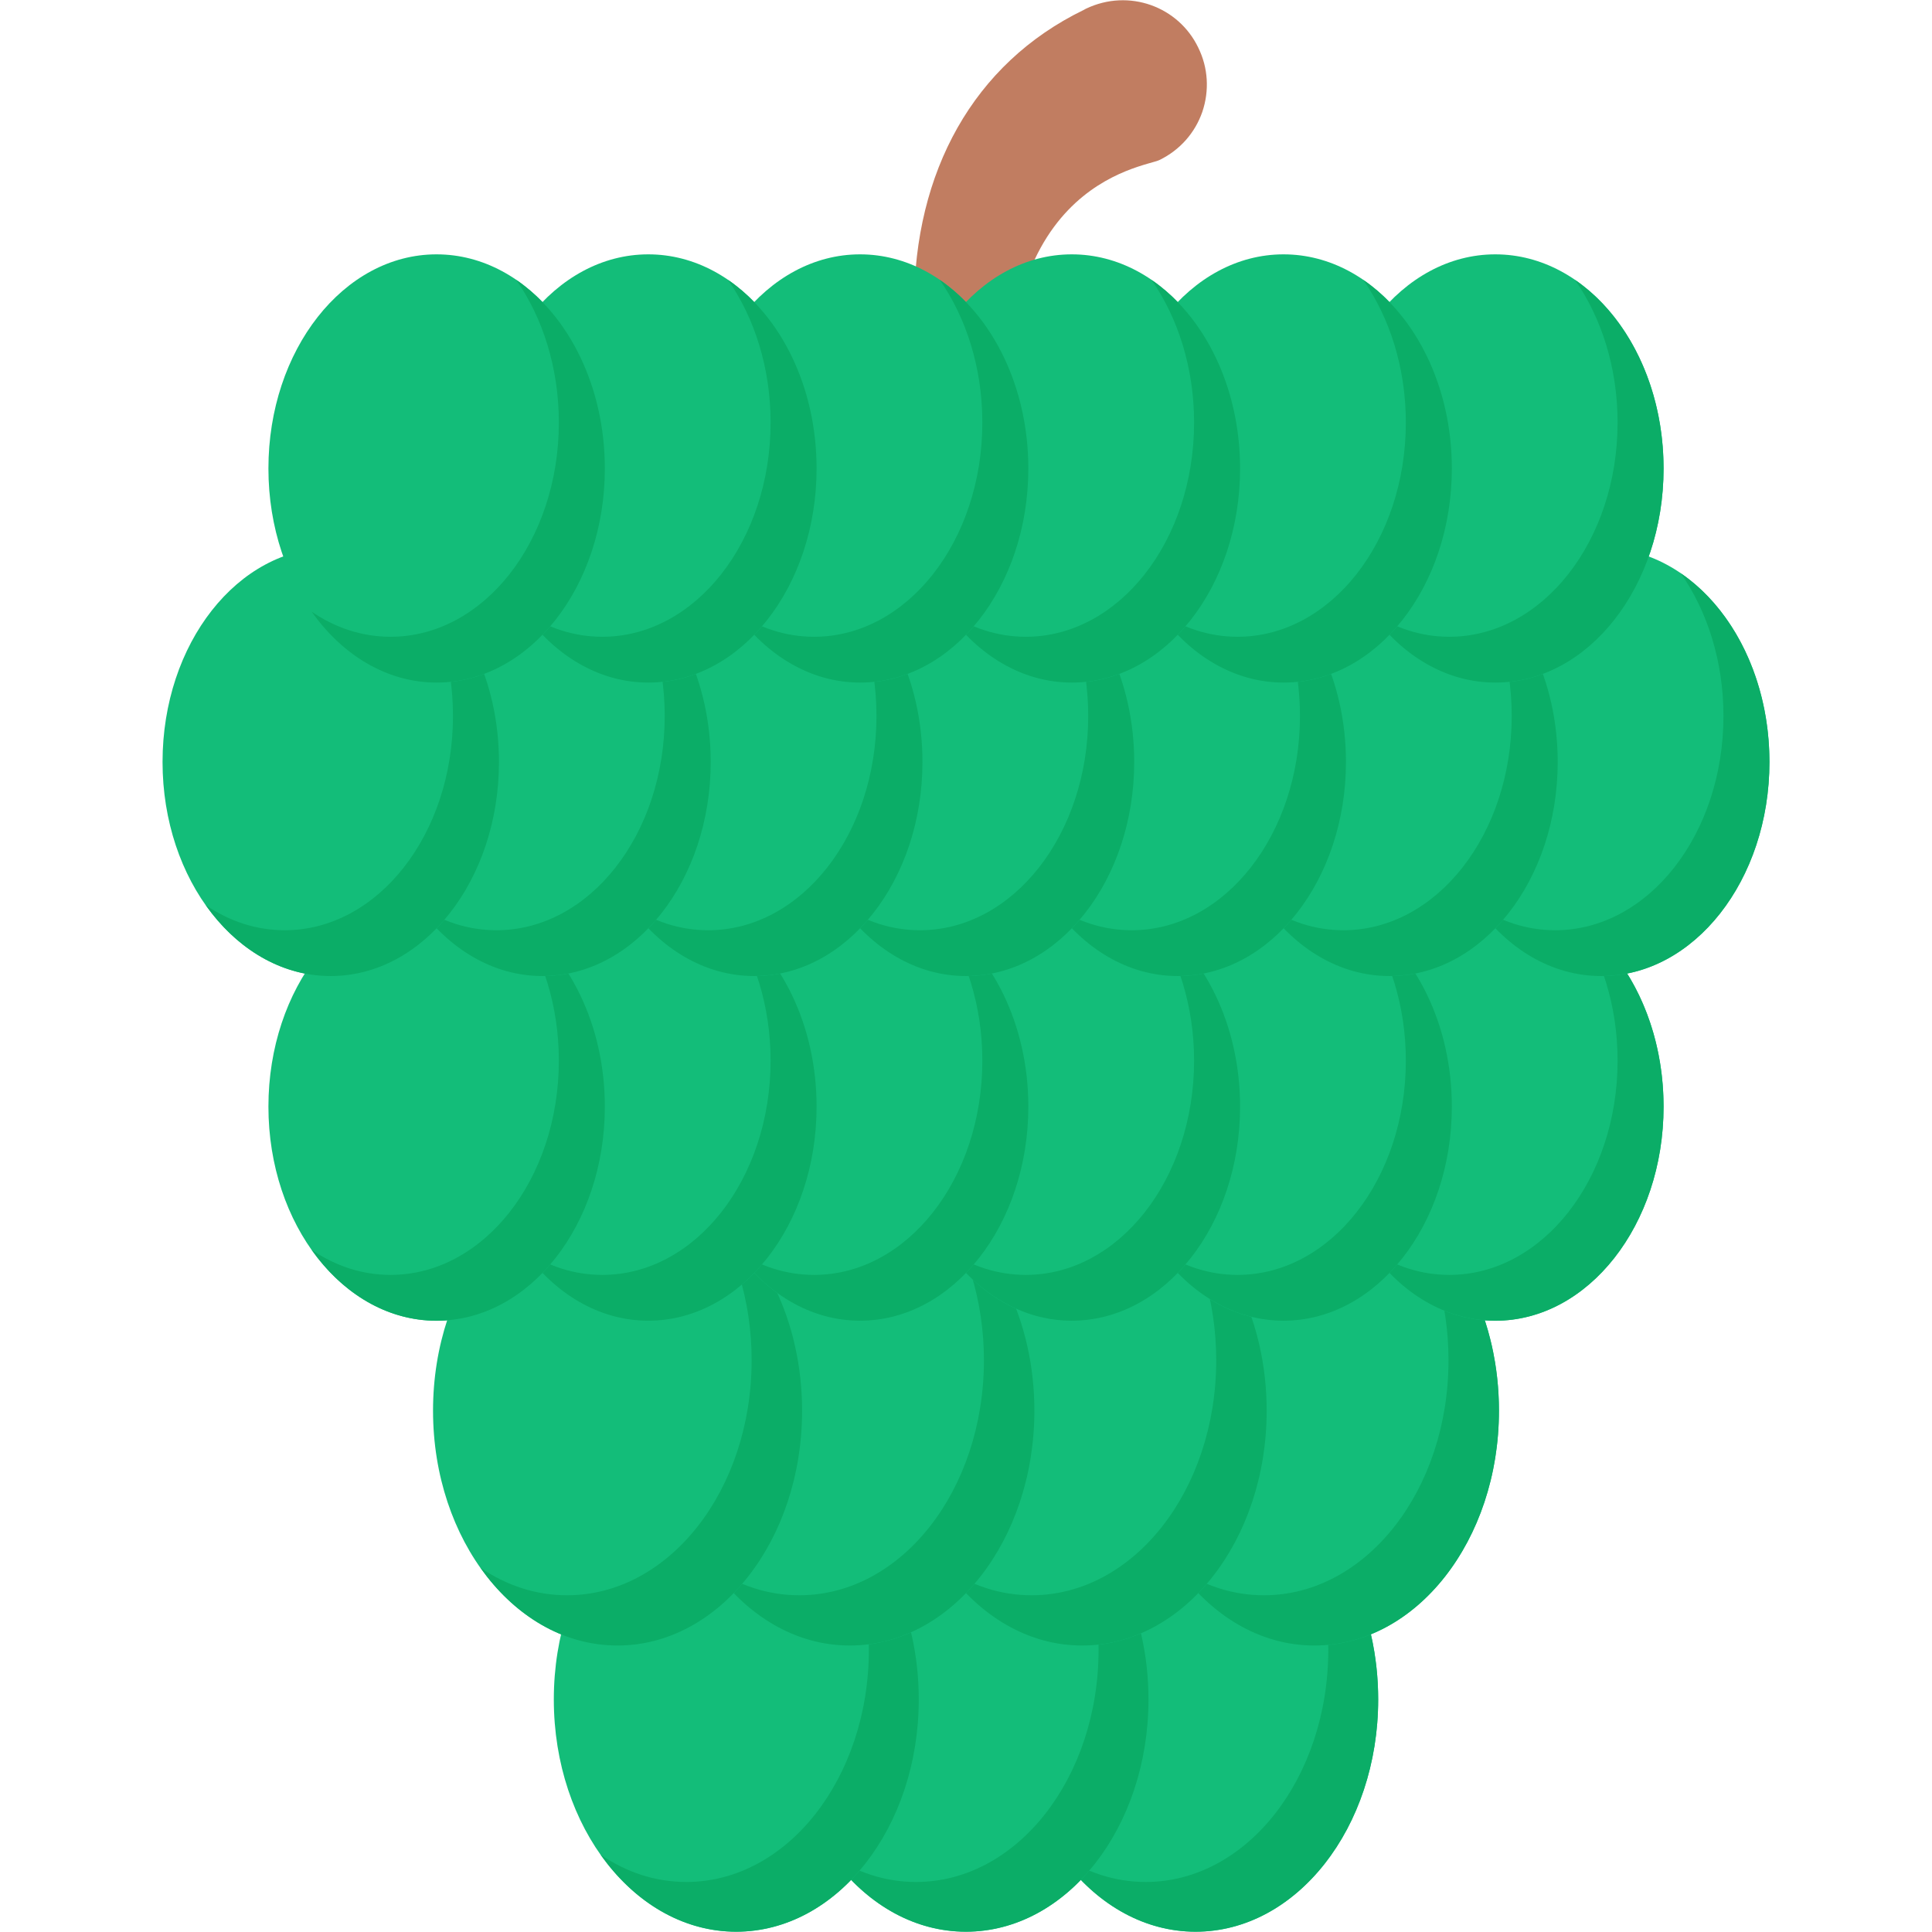 <svg enable-background="new 0 0 512 512" height="512" viewBox="0 0 512 512" width="512" xmlns="http://www.w3.org/2000/svg"><g id="_x34_2_Custard_Apple"><g><g><path d="m318.636 29.625c-1.947 5.611-5.954 10.134-11.336 12.768-4.107 2.053-47.625 6.089-38.876 82.045.286 2.576-.401 4.98-1.889 6.87-1.546 1.889-3.722 3.092-6.126 3.378-.344.057-.687.057-1.031.057-3.779 0-7.329-2.462-8.588-6.126-5.783-16.718-8.531-32.806-8.531-47.75 0-35.325 15.688-64.01 44.887-78.208l.63-.344c11.417-5.465 24.577-.547 29.772 10.306 2.634 5.324 2.977 11.393 1.088 17.004z" fill="#c17d61"/></g><path d="m365.23 450.367c0 33.991-21.641 61.565-48.38 61.565-26.691 0-48.332-27.574-48.332-61.565 0-34.049 21.641-61.565 48.332-61.565 26.739 0 48.38 27.517 48.38 61.565z" fill="#13bd79"/><path d="m365.234 450.367c0 33.97-21.661 61.543-48.375 61.543-14.244 0-27.036-7.848-35.905-20.371 6.773 4.622 14.459 7.203 22.683 7.203 26.767 0 48.375-27.574 48.375-61.597 0-15.802-4.676-30.154-12.255-41.011 15.157 10.373 25.477 30.745 25.477 54.233z" fill="#0bad67"/><path d="m304.354 450.367c0 33.991-21.641 61.565-48.38 61.565-26.691 0-48.332-27.574-48.332-61.565 0-34.049 21.641-61.565 48.332-61.565 26.739 0 48.38 27.517 48.38 61.565z" fill="#13bd79"/><path d="m304.358 450.367c0 33.97-21.661 61.543-48.375 61.543-14.244 0-27.036-7.848-35.905-20.371 6.773 4.622 14.459 7.203 22.683 7.203 26.767 0 48.375-27.574 48.375-61.597 0-15.802-4.676-30.154-12.255-41.011 15.157 10.373 25.477 30.745 25.477 54.233z" fill="#0bad67"/><path d="m243.478 450.367c0 33.991-21.641 61.565-48.38 61.565-26.691 0-48.332-27.574-48.332-61.565 0-34.049 21.641-61.565 48.332-61.565 26.739 0 48.38 27.517 48.38 61.565z" fill="#13bd79"/><path d="m243.482 450.367c0 33.97-21.661 61.543-48.375 61.543-14.244 0-27.036-7.848-35.905-20.371 6.773 4.622 14.459 7.203 22.683 7.203 26.767 0 48.375-27.574 48.375-61.597 0-15.802-4.676-30.154-12.255-41.011 15.157 10.373 25.477 30.745 25.477 54.233z" fill="#0bad67"/><path d="m397.236 373.843c0 34.373-21.884 62.256-48.923 62.256-26.991 0-48.875-27.884-48.875-62.256 0-34.431 21.884-62.257 48.875-62.257 27.039 0 48.923 27.826 48.923 62.257z" fill="#13bd79"/><path d="m397.241 373.843c0 34.351-21.905 62.235-48.918 62.235-14.404 0-27.34-7.936-36.308-20.6 6.849 4.674 14.621 7.284 22.937 7.284 27.068 0 48.918-27.883 48.918-62.289 0-15.98-4.729-30.492-12.393-41.472 15.328 10.489 25.764 31.089 25.764 54.842z" fill="#0bad67"/><path d="m335.677 373.843c0 34.373-21.884 62.256-48.923 62.256-26.991 0-48.875-27.884-48.875-62.256 0-34.431 21.884-62.257 48.875-62.257 27.039 0 48.923 27.826 48.923 62.257z" fill="#13bd79"/><path d="m335.681 373.843c0 34.351-21.905 62.235-48.918 62.235-14.404 0-27.34-7.936-36.308-20.6 6.849 4.674 14.621 7.284 22.937 7.284 27.068 0 48.918-27.883 48.918-62.289 0-15.98-4.729-30.492-12.393-41.472 15.328 10.489 25.764 31.089 25.764 54.842z" fill="#0bad67"/><path d="m274.117 373.843c0 34.373-21.884 62.256-48.923 62.256-26.991 0-48.875-27.884-48.875-62.256 0-34.431 21.884-62.257 48.875-62.257 27.039 0 48.923 27.826 48.923 62.257z" fill="#13bd79"/><path d="m274.121 373.843c0 34.351-21.905 62.235-48.918 62.235-14.404 0-27.34-7.936-36.308-20.6 6.849 4.674 14.621 7.284 22.937 7.284 27.068 0 48.918-27.883 48.918-62.289 0-15.98-4.729-30.492-12.393-41.472 15.328 10.489 25.764 31.089 25.764 54.842z" fill="#0bad67"/><path d="m212.557 373.843c0 34.373-21.884 62.256-48.923 62.256-26.991 0-48.875-27.884-48.875-62.256 0-34.431 21.884-62.257 48.875-62.257 27.039 0 48.923 27.826 48.923 62.257z" fill="#13bd79"/><path d="m212.562 373.843c0 34.351-21.905 62.235-48.918 62.235-14.404 0-27.34-7.936-36.308-20.6 6.849 4.674 14.621 7.284 22.937 7.284 27.068 0 48.918-27.883 48.918-62.289 0-15.98-4.729-30.492-12.393-41.472 15.328 10.489 25.764 31.089 25.764 54.842z" fill="#0bad67"/><path d="m440.862 293.267c0 31.333-19.949 56.75-44.597 56.75-24.604 0-44.553-25.418-44.553-56.75 0-31.386 19.949-56.751 44.553-56.751 24.648 0 44.597 25.365 44.597 56.751z" fill="#13bd79"/><path d="m440.866 293.267c0 31.314-19.967 56.731-44.592 56.731-13.13 0-24.922-7.234-33.097-18.778 6.243 4.261 13.328 6.639 20.909 6.639 24.674 0 44.592-25.417 44.592-56.781 0-14.567-4.311-27.796-11.297-37.804 13.971 9.563 23.485 28.341 23.485 49.993z" fill="#0bad67"/><path d="m384.746 293.267c0 31.333-19.949 56.75-44.597 56.75-24.604 0-44.553-25.418-44.553-56.75 0-31.386 19.949-56.751 44.553-56.751 24.648 0 44.597 25.365 44.597 56.751z" fill="#13bd79"/><path d="m384.75 293.267c0 31.314-19.967 56.731-44.592 56.731-13.13 0-24.922-7.234-33.097-18.778 6.243 4.261 13.328 6.639 20.909 6.639 24.674 0 44.592-25.417 44.592-56.781 0-14.567-4.311-27.796-11.297-37.804 13.972 9.563 23.485 28.341 23.485 49.993z" fill="#0bad67"/><path d="m328.631 293.267c0 31.333-19.949 56.75-44.597 56.75-24.604 0-44.553-25.418-44.553-56.75 0-31.386 19.949-56.751 44.553-56.751 24.648 0 44.597 25.365 44.597 56.751z" fill="#13bd79"/><path d="m328.634 293.267c0 31.314-19.967 56.731-44.592 56.731-13.13 0-24.922-7.234-33.097-18.778 6.243 4.261 13.328 6.639 20.909 6.639 24.674 0 44.592-25.417 44.592-56.781 0-14.567-4.311-27.796-11.297-37.804 13.972 9.563 23.485 28.341 23.485 49.993z" fill="#0bad67"/><path d="m272.515 293.267c0 31.333-19.949 56.75-44.597 56.75-24.604 0-44.553-25.418-44.553-56.75 0-31.386 19.949-56.751 44.553-56.751 24.648 0 44.597 25.365 44.597 56.751z" fill="#13bd79"/><path d="m272.519 293.267c0 31.314-19.967 56.731-44.592 56.731-13.13 0-24.922-7.234-33.097-18.778 6.243 4.261 13.328 6.639 20.909 6.639 24.674 0 44.592-25.417 44.592-56.781 0-14.567-4.311-27.796-11.297-37.804 13.972 9.563 23.485 28.341 23.485 49.993z" fill="#0bad67"/><path d="m216.399 293.267c0 31.333-19.949 56.75-44.597 56.75-24.604 0-44.553-25.418-44.553-56.75 0-31.386 19.949-56.751 44.553-56.751 24.648 0 44.597 25.365 44.597 56.751z" fill="#13bd79"/><path d="m216.403 293.267c0 31.314-19.967 56.731-44.592 56.731-13.13 0-24.922-7.234-33.097-18.778 6.243 4.261 13.328 6.639 20.909 6.639 24.674 0 44.592-25.417 44.592-56.781 0-14.567-4.311-27.796-11.297-37.804 13.972 9.563 23.485 28.341 23.485 49.993z" fill="#0bad67"/><path d="m160.284 293.267c0 31.333-19.949 56.75-44.597 56.75-24.604 0-44.553-25.418-44.553-56.75 0-31.386 19.949-56.751 44.553-56.751 24.648 0 44.597 25.365 44.597 56.751z" fill="#13bd79"/><path d="m160.288 293.267c0 31.314-19.967 56.731-44.592 56.731-13.13 0-24.922-7.234-33.097-18.778 6.243 4.261 13.328 6.639 20.909 6.639 24.674 0 44.592-25.417 44.592-56.781 0-14.567-4.311-27.796-11.297-37.804 13.972 9.563 23.485 28.341 23.485 49.993z" fill="#0bad67"/><path d="m468.919 201.93c0 31.333-19.949 56.75-44.597 56.75-24.604 0-44.553-25.418-44.553-56.75 0-31.386 19.949-56.751 44.553-56.751 24.649.001 44.597 25.365 44.597 56.751z" fill="#13bd79"/><path d="m468.923 201.93c0 31.314-19.967 56.731-44.592 56.731-13.13 0-24.922-7.234-33.097-18.778 6.243 4.261 13.328 6.639 20.909 6.639 24.674 0 44.592-25.417 44.592-56.781 0-14.567-4.311-27.796-11.297-37.804 13.972 9.563 23.485 28.341 23.485 49.993z" fill="#0bad67"/><path d="m412.804 201.93c0 31.333-19.949 56.75-44.597 56.75-24.604 0-44.553-25.418-44.553-56.75 0-31.386 19.949-56.751 44.553-56.751 24.648.001 44.597 25.365 44.597 56.751z" fill="#13bd79"/><path d="m412.808 201.93c0 31.314-19.967 56.731-44.592 56.731-13.13 0-24.922-7.234-33.097-18.778 6.243 4.261 13.328 6.639 20.909 6.639 24.674 0 44.592-25.417 44.592-56.781 0-14.567-4.311-27.796-11.297-37.804 13.972 9.563 23.485 28.341 23.485 49.993z" fill="#0bad67"/><path d="m356.688 201.93c0 31.333-19.949 56.75-44.597 56.75-24.604 0-44.553-25.418-44.553-56.75 0-31.386 19.949-56.751 44.553-56.751 24.648.001 44.597 25.365 44.597 56.751z" fill="#13bd79"/><path d="m356.692 201.93c0 31.314-19.967 56.731-44.592 56.731-13.13 0-24.922-7.234-33.097-18.778 6.243 4.261 13.328 6.639 20.909 6.639 24.674 0 44.592-25.417 44.592-56.781 0-14.567-4.311-27.796-11.297-37.804 13.972 9.563 23.485 28.341 23.485 49.993z" fill="#0bad67"/><path d="m300.573 201.93c0 31.333-19.949 56.75-44.597 56.75-24.604 0-44.553-25.418-44.553-56.75 0-31.386 19.949-56.751 44.553-56.751 24.648.001 44.597 25.365 44.597 56.751z" fill="#13bd79"/><path d="m300.577 201.93c0 31.314-19.967 56.731-44.592 56.731-13.13 0-24.922-7.234-33.097-18.778 6.243 4.261 13.328 6.639 20.909 6.639 24.674 0 44.592-25.417 44.592-56.781 0-14.567-4.311-27.796-11.297-37.804 13.972 9.563 23.485 28.341 23.485 49.993z" fill="#0bad67"/><path d="m244.457 201.93c0 31.333-19.949 56.75-44.597 56.75-24.604 0-44.553-25.418-44.553-56.75 0-31.386 19.949-56.751 44.553-56.751 24.648.001 44.597 25.365 44.597 56.751z" fill="#13bd79"/><path d="m244.461 201.93c0 31.314-19.967 56.731-44.592 56.731-13.13 0-24.922-7.234-33.097-18.778 6.243 4.261 13.328 6.639 20.909 6.639 24.674 0 44.592-25.417 44.592-56.781 0-14.567-4.311-27.796-11.297-37.804 13.972 9.563 23.485 28.341 23.485 49.993z" fill="#0bad67"/><path d="m188.342 201.93c0 31.333-19.949 56.75-44.597 56.75-24.604 0-44.553-25.418-44.553-56.75 0-31.386 19.949-56.751 44.553-56.751 24.648.001 44.597 25.365 44.597 56.751z" fill="#13bd79"/><path d="m188.345 201.93c0 31.314-19.967 56.731-44.592 56.731-13.13 0-24.922-7.234-33.097-18.778 6.243 4.261 13.328 6.639 20.909 6.639 24.674 0 44.592-25.417 44.592-56.781 0-14.567-4.311-27.796-11.297-37.804 13.972 9.563 23.485 28.341 23.485 49.993z" fill="#0bad67"/><path d="m132.226 201.93c0 31.333-19.949 56.75-44.597 56.75-24.604 0-44.553-25.418-44.553-56.75 0-31.386 19.949-56.751 44.553-56.751 24.648.001 44.597 25.365 44.597 56.751z" fill="#13bd79"/><path d="m132.23 201.93c0 31.314-19.967 56.731-44.592 56.731-13.13 0-24.922-7.234-33.097-18.778 6.243 4.261 13.328 6.639 20.909 6.639 24.674 0 44.592-25.417 44.592-56.781 0-14.567-4.311-27.796-11.297-37.804 13.972 9.563 23.485 28.341 23.485 49.993z" fill="#0bad67"/><path d="m440.862 124.157c0 31.333-19.949 56.75-44.597 56.75-24.604 0-44.553-25.418-44.553-56.75 0-31.386 19.949-56.751 44.553-56.751 24.648 0 44.597 25.364 44.597 56.751z" fill="#13bd79"/><path d="m440.866 124.157c0 31.314-19.967 56.731-44.592 56.731-13.13 0-24.922-7.234-33.097-18.778 6.243 4.261 13.328 6.639 20.909 6.639 24.674 0 44.592-25.417 44.592-56.781 0-14.567-4.311-27.796-11.297-37.804 13.971 9.562 23.485 28.341 23.485 49.993z" fill="#0bad67"/><path d="m384.746 124.157c0 31.333-19.949 56.75-44.597 56.75-24.604 0-44.553-25.418-44.553-56.75 0-31.386 19.949-56.751 44.553-56.751 24.648 0 44.597 25.364 44.597 56.751z" fill="#13bd79"/><path d="m384.75 124.157c0 31.314-19.967 56.731-44.592 56.731-13.13 0-24.922-7.234-33.097-18.778 6.243 4.261 13.328 6.639 20.909 6.639 24.674 0 44.592-25.417 44.592-56.781 0-14.567-4.311-27.796-11.297-37.804 13.972 9.562 23.485 28.341 23.485 49.993z" fill="#0bad67"/><path d="m328.631 124.157c0 31.333-19.949 56.75-44.597 56.75-24.604 0-44.553-25.418-44.553-56.75 0-31.386 19.949-56.751 44.553-56.751 24.648 0 44.597 25.364 44.597 56.751z" fill="#13bd79"/><path d="m328.634 124.157c0 31.314-19.967 56.731-44.592 56.731-13.13 0-24.922-7.234-33.097-18.778 6.243 4.261 13.328 6.639 20.909 6.639 24.674 0 44.592-25.417 44.592-56.781 0-14.567-4.311-27.796-11.297-37.804 13.972 9.562 23.485 28.341 23.485 49.993z" fill="#0bad67"/><path d="m272.515 124.157c0 31.333-19.949 56.75-44.597 56.75-24.604 0-44.553-25.418-44.553-56.75 0-31.386 19.949-56.751 44.553-56.751 24.648 0 44.597 25.364 44.597 56.751z" fill="#13bd79"/><path d="m272.519 124.157c0 31.314-19.967 56.731-44.592 56.731-13.13 0-24.922-7.234-33.097-18.778 6.243 4.261 13.328 6.639 20.909 6.639 24.674 0 44.592-25.417 44.592-56.781 0-14.567-4.311-27.796-11.297-37.804 13.972 9.562 23.485 28.341 23.485 49.993z" fill="#0bad67"/><path d="m216.399 124.157c0 31.333-19.949 56.75-44.597 56.75-24.604 0-44.553-25.418-44.553-56.75 0-31.386 19.949-56.751 44.553-56.751 24.648 0 44.597 25.364 44.597 56.751z" fill="#13bd79"/><path d="m216.403 124.157c0 31.314-19.967 56.731-44.592 56.731-13.13 0-24.922-7.234-33.097-18.778 6.243 4.261 13.328 6.639 20.909 6.639 24.674 0 44.592-25.417 44.592-56.781 0-14.567-4.311-27.796-11.297-37.804 13.972 9.562 23.485 28.341 23.485 49.993z" fill="#0bad67"/><path d="m160.284 124.157c0 31.333-19.949 56.75-44.597 56.75-24.604 0-44.553-25.418-44.553-56.75 0-31.386 19.949-56.751 44.553-56.751 24.648 0 44.597 25.364 44.597 56.751z" fill="#13bd79"/><path d="m160.288 124.157c0 31.314-19.967 56.731-44.592 56.731-13.13 0-24.922-7.234-33.097-18.778 6.243 4.261 13.328 6.639 20.909 6.639 24.674 0 44.592-25.417 44.592-56.781 0-14.567-4.311-27.796-11.297-37.804 13.972 9.562 23.485 28.341 23.485 49.993z" fill="#0bad67"/></g></g></svg>